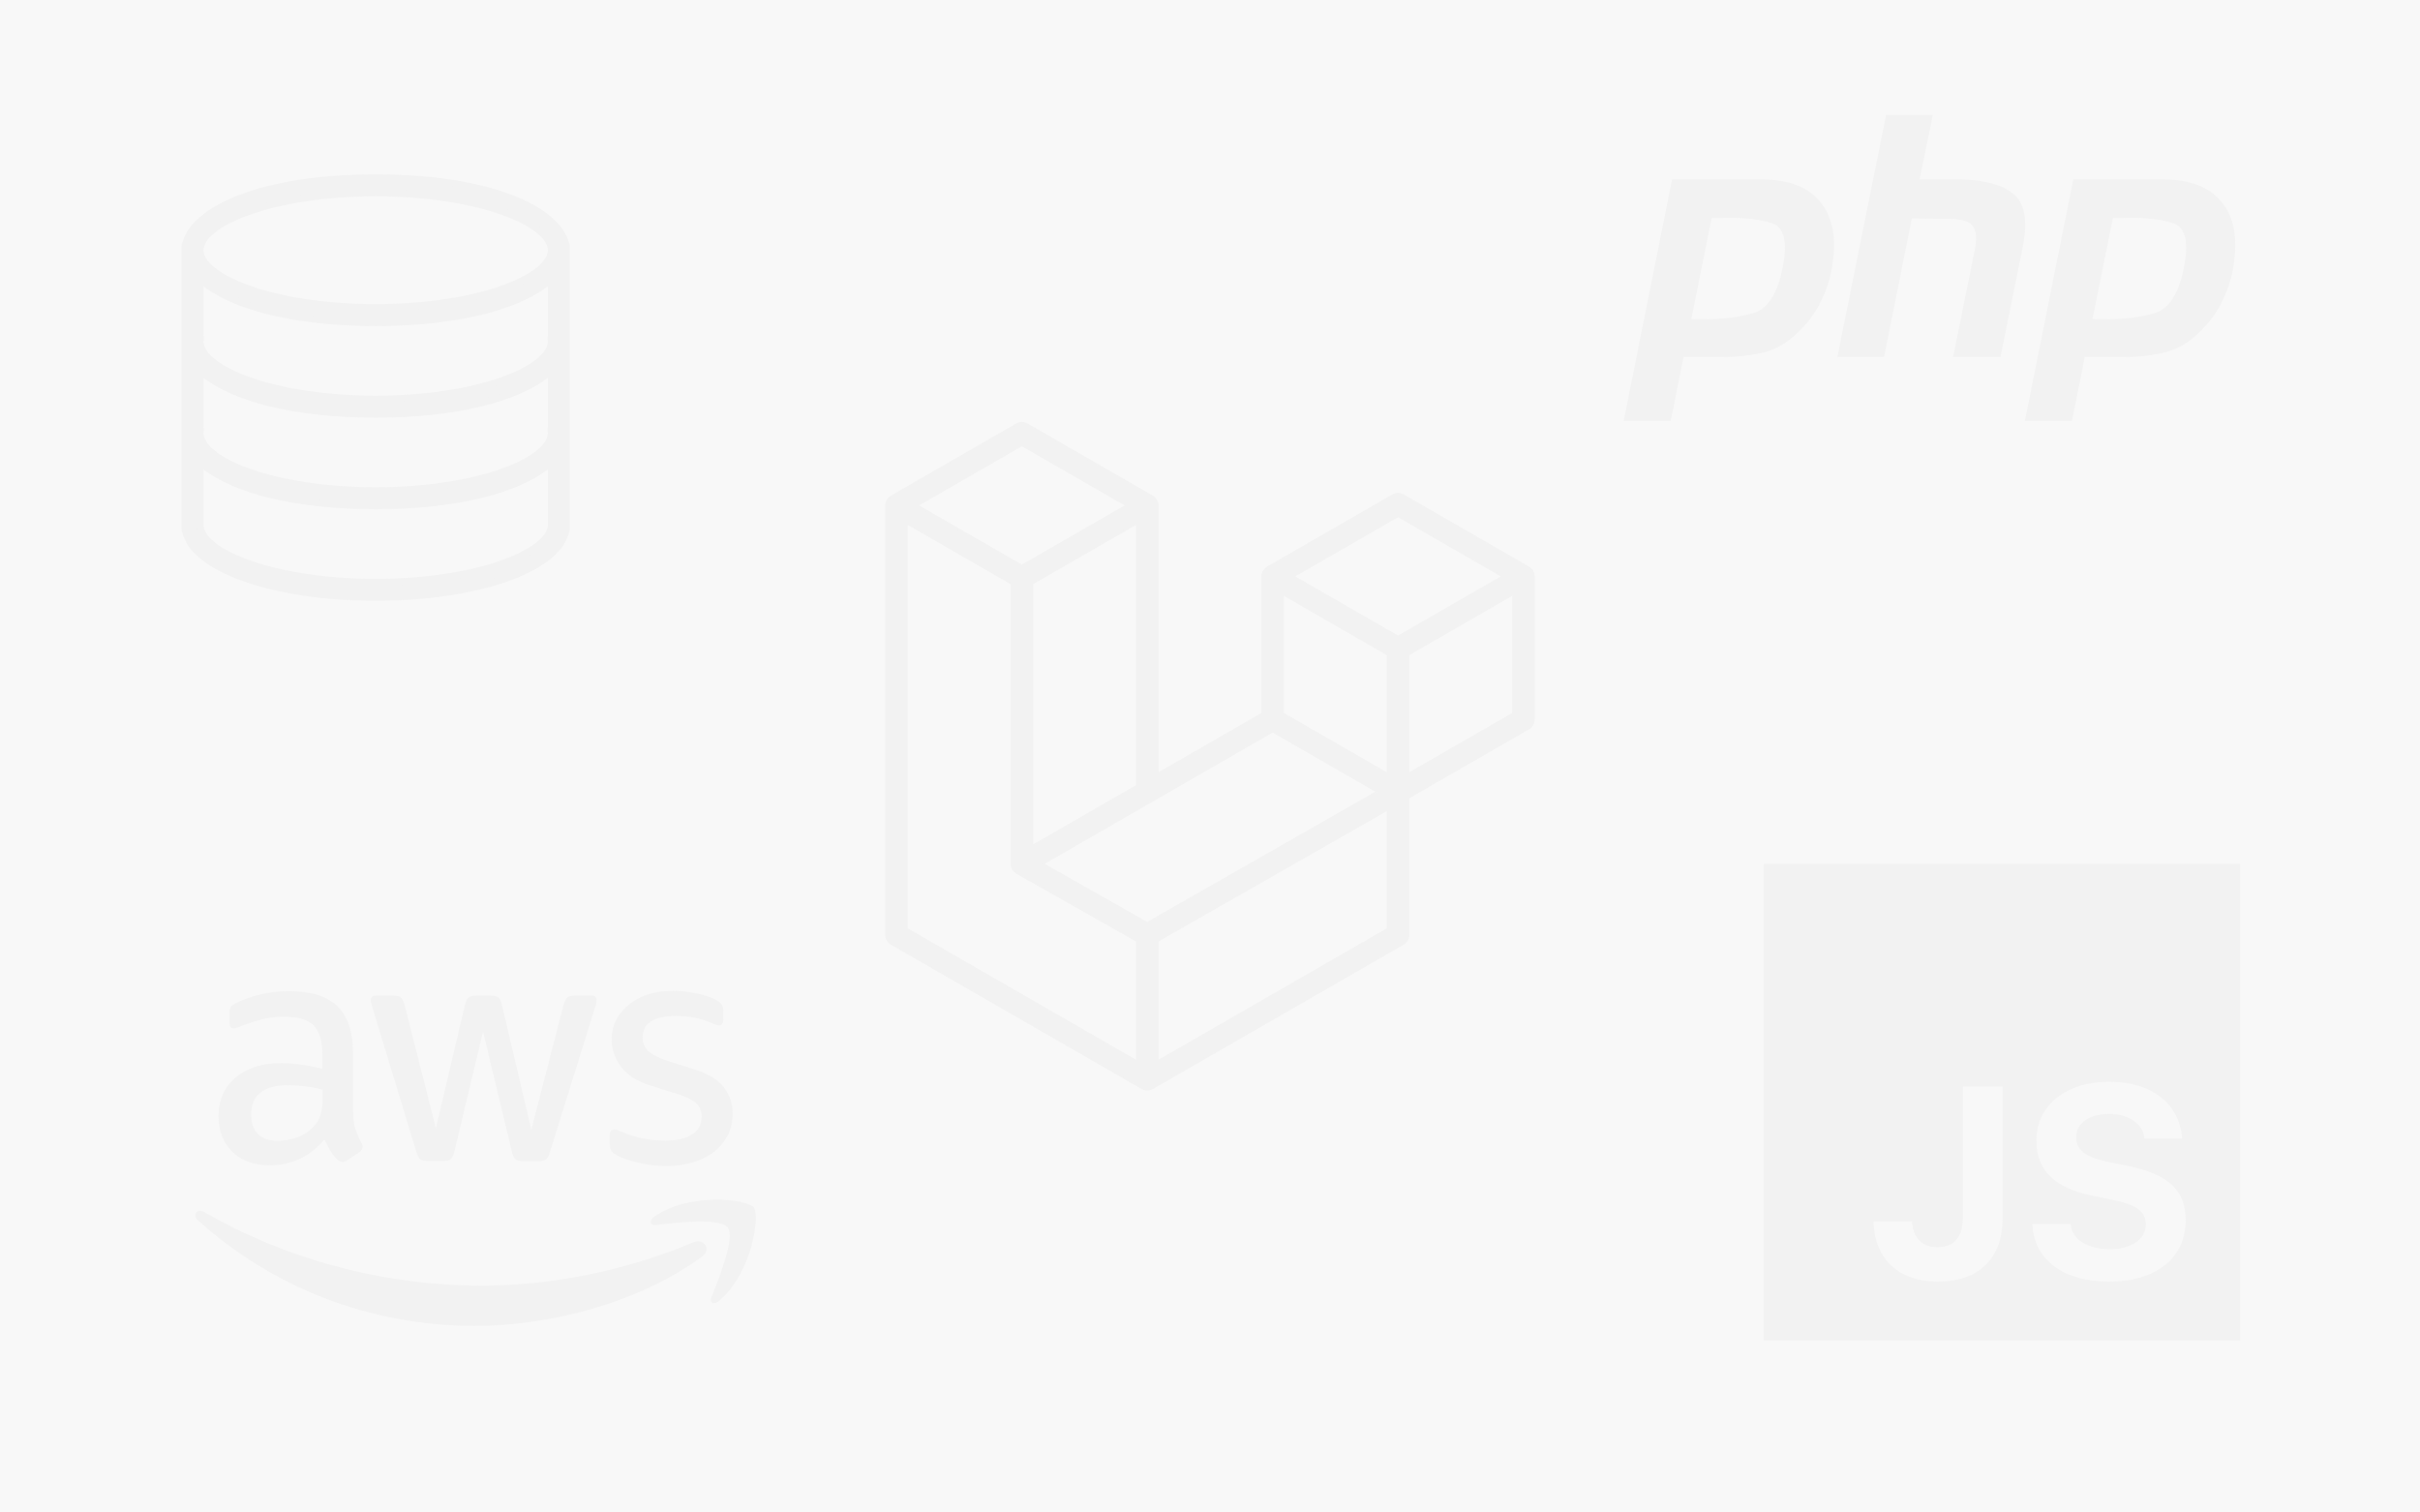 <?xml version="1.0" encoding="UTF-8"?>
<!DOCTYPE svg  PUBLIC '-//W3C//DTD SVG 1.1//EN'  'http://www.w3.org/Graphics/SVG/1.1/DTD/svg11.dtd'>
<svg clip-rule="evenodd" fill-rule="evenodd" image-rendering="optimizeQuality" shape-rendering="geometricPrecision" text-rendering="geometricPrecision" version="1.1" viewBox="0 0 2880 1800" xml:space="preserve" xmlns="http://www.w3.org/2000/svg">
 <defs>
  <style type="text/css">
   <![CDATA[
    .str1 {stroke:#F2F2F2;stroke-width:8;stroke-miterlimit:2.613}
    .str0 {stroke:#F2F2F2;stroke-width:2;stroke-miterlimit:2.613}
    .fil1 {fill:#F2F2F2}
    .fil0 {fill:#F8F8F8}
    .fil2 {fill:#F2F2F2;fill-rule:nonzero}
   ]]>
  </style>
 </defs>
 
  
  <rect class="fil0" width="2880" height="1800"/>
  <path class="fil1 str0" d="m1825 682.72c0.28 1.06 0.43 2.15 0.43 3.24v170.36h0.01c0 4.45-2.39 8.57-6.25 10.78l-142.98 82.32-0.01 163.17c0 4.44-2.36 8.54-6.21 10.78l-298.47 171.82c-0.68 0.39-1.43 0.63-2.17 0.9-0.28 0.09-0.55 0.26-0.84 0.34-1.03 0.26-2.11 0.4-3.18 0.4s-2.15-0.14-3.18-0.41c-0.34-0.09-0.65-0.28-0.98-0.4-0.68-0.25-1.4-0.47-2.05-0.84l-298.41-171.81c-3.86-2.23-6.24-6.34-6.24-10.78l-0.01-511.08c0-1.12 0.15-2.2 0.44-3.26 0.09-0.36 0.31-0.68 0.43-1.04 0.23-0.65 0.45-1.32 0.79-1.92 0.24-0.41 0.58-0.73 0.86-1.11 0.36-0.5 0.68-1.01 1.1-1.44 0.36-0.36 0.82-0.62 1.23-0.93 0.45-0.38 0.86-0.78 1.37-1.08l0.01 0.01 149.21-85.91c1.89-1.09 4.04-1.66 6.22-1.66s4.32 0.57 6.21 1.66l149.21 85.91h0.03c0.5 0.31 0.91 0.7 1.37 1.05 0.4 0.31 0.85 0.6 1.2 0.94 0.44 0.45 0.75 0.96 1.12 1.46 0.27 0.37 0.63 0.7 0.84 1.1 0.36 0.62 0.56 1.27 0.81 1.93 0.13 0.35 0.34 0.68 0.44 1.05 0.28 1.05 0.43 2.14 0.43 3.24v319.22l124.34-71.59v-163.19c0-1.09 0.16-2.19 0.44-3.23 0.11-0.38 0.31-0.7 0.43-1.06 0.25-0.65 0.46-1.32 0.81-1.92 0.24-0.41 0.58-0.73 0.84-1.11 0.38-0.49 0.68-1.01 1.12-1.44 0.36-0.36 0.81-0.62 1.21-0.93 0.46-0.38 0.87-0.78 1.37-1.08v0.01l149.23-85.91c1.89-1.09 4.04-1.67 6.22-1.67 2.17 0 4.32 0.58 6.2 1.67l149.22 85.9c0.52 0.31 0.93 0.7 1.39 1.06 0.39 0.31 0.84 0.59 1.2 0.93 0.43 0.45 0.74 0.97 1.12 1.46 0.28 0.38 0.62 0.7 0.84 1.11 0.36 0.6 0.56 1.27 0.81 1.92 0.14 0.36 0.34 0.68 0.43 1.06zm-24.44 166.42v-141.67l-52.22 30.05-72.14 41.54v141.67l124.37-71.59h-0.01zm-149.22 256.26v-141.75l-70.95 40.52-202.63 115.65v143.09l273.59-157.5-0.01-0.01zm-572-482.38v482.39l273.55 157.48v-143.06l-142.91-80.88-0.05-0.03-0.06-0.03c-0.48-0.28-0.89-0.68-1.34-1.03-0.39-0.31-0.84-0.55-1.18-0.89l-0.03-0.05c-0.4-0.39-0.68-0.87-1.02-1.3-0.32-0.42-0.69-0.78-0.94-1.21l-0.01-0.05c-0.29-0.46-0.46-1.03-0.66-1.55-0.2-0.47-0.46-0.9-0.59-1.4v-0.02c-0.15-0.59-0.19-1.21-0.25-1.82-0.06-0.46-0.18-0.93-0.18-1.39v-0.03-333.54l-72.12-41.55-52.21-30.03v-0.01zm136.79-93.07-124.33 71.56 124.3 71.57 124.31-71.58-124.31-71.55h0.03zm64.65 446.61 72.13-41.52v-312.02l-124.36 71.59v312.03l52.23-30.07v-0.01zm383.01-362.16-124.31 71.56 124.31 71.57 124.29-71.58-124.29-71.55zm-12.45 164.66-72.14-41.54-52.21-30.05v141.67l72.12 41.51 52.23 30.08v-141.67zm-286.03 319.25 182.33-104.1 91.15-52.01-124.22-71.52-143.02 82.34-130.35 75.04 124.11 70.24v0.01z"/>
  <path class="fil1" d="m2665.8 1028.2h-566.84v566.84h566.84v-566.84zm-282.46 421.62c0 47.68-28.39 75.45-77.33 75.45-46.73 0-75.12-27.77-76.38-70.27v-1.25h45.96v0.94c0.94 17.41 11.29 29.64 29.8 29.64 20.07 0 30.58-12.08 30.58-34.82v-156.37h47.37v156.68zm217.81 2.2c0 44.85-34.82 73.25-91.28 73.25-54.11 0-88.3-25.88-90.97-66.04l-0.15-2.51h45.64l0.15 1.57c1.73 16.94 20.08 28.39 46.59 28.39 25.25 0 42.66-12.08 42.66-29.48v-0.16c0-14.9-11.14-23.21-39.21-29.02l-23.85-4.86c-47.05-9.56-67.28-31.52-67.28-65.87v-0.16c0-42.03 36.07-69.79 86.26-69.79 52.86 0 83.91 27.92 86.89 65.71l0.16 2.04h-44.54l-0.32-1.88c-2.66-16.15-18.35-27.44-42.19-27.44-23.37 0.15-38.89 10.81-38.89 27.76v0.15c0 14.75 10.98 23.53 37.64 29.02l23.99 4.86c47.84 9.88 68.7 29.01 68.7 64.3v0.16z"/>
  
   <path class="fil2" d="m420.47 1324c0 8.21 0.88 14.86 2.44 19.74 1.77 4.88 3.99 10.21 7.1 15.98 1.1 1.77 1.55 3.55 1.55 5.1 0 2.22-1.33 4.44-4.22 6.65l-13.97 9.32c-2 1.33-4 2-5.77 2-2.22 0-4.44-1.11-6.66-3.11-3.1-3.33-5.76-6.87-7.98-10.42-2.22-3.78-4.44-7.99-6.88-13.09-17.3 20.41-39.04 30.61-65.22 30.61-18.63 0-33.5-5.32-44.37-15.97s-16.41-24.85-16.41-42.59c0-18.86 6.65-34.17 20.18-45.7 13.54-11.54 31.51-17.31 54.35-17.31 7.55 0 15.31 0.67 23.52 1.78s16.64 2.88 25.51 4.88v-16.19c0-16.86-3.55-28.62-10.42-35.5-7.1-6.88-19.08-10.2-36.16-10.2-7.77 0-15.76 0.88-23.96 2.88-8.21 2-16.2 4.44-23.96 7.54-3.55 1.56-6.21 2.44-7.77 2.89-1.55 0.44-2.66 0.66-3.55 0.66-3.1 0-4.65-2.22-4.65-6.87v-10.88c0-3.54 0.44-6.21 1.55-7.76s3.1-3.1 6.21-4.66c7.76-3.99 17.08-7.32 27.95-9.98 10.87-2.88 22.41-4.21 34.61-4.21 26.4 0 45.7 5.98 58.12 17.96 12.2 11.98 18.41 30.17 18.41 54.58v71.87h0.45zm-90.07 33.72c7.32 0 14.86-1.33 22.85-3.99 7.99-2.67 15.08-7.55 21.07-14.2 3.55-4.22 6.22-8.87 7.55-14.2 1.33-5.32 2.22-11.76 2.22-19.3v-9.31c-6.44-1.56-13.31-2.89-20.41-3.78-7.1-0.88-13.98-1.33-20.86-1.33-14.86 0-25.73 2.89-33.05 8.88s-10.87 14.42-10.87 25.51c0 10.42 2.66 18.19 8.21 23.51 5.32 5.55 13.09 8.21 23.29 8.21zm178.14 23.96c-4 0-6.66-0.67-8.43-2.22-1.78-1.33-3.33-4.44-4.66-8.65l-52.14-171.48c-1.33-4.44-1.99-7.32-1.99-8.88 0-3.54 1.77-5.54 5.32-5.54h21.74c4.22 0 7.1 0.66 8.65 2.22 1.78 1.33 3.11 4.43 4.44 8.65l37.27 146.86 34.61-146.86c1.11-4.44 2.44-7.32 4.21-8.65 1.78-1.33 4.88-2.22 8.88-2.22h17.74c4.22 0 7.1 0.66 8.88 2.22 1.77 1.33 3.32 4.43 4.21 8.65l35.05 148.63 38.38-148.63c1.33-4.44 2.88-7.32 4.43-8.65 1.78-1.33 4.66-2.22 8.66-2.22h20.63c3.55 0 5.54 1.77 5.54 5.54 0 1.11-0.22 2.22-0.44 3.55-0.22 1.34-0.66 3.11-1.55 5.55l-53.47 171.48c-1.33 4.44-2.88 7.32-4.65 8.65-1.78 1.33-4.66 2.22-8.43 2.22h-19.08c-4.22 0-7.1-0.67-8.88-2.22-1.77-1.55-3.32-4.43-4.21-8.87l-34.39-143.09-34.16 142.87c-1.11 4.43-2.44 7.32-4.21 8.87-1.78 1.55-4.88 2.22-8.88 2.22h-19.07zm285.06 5.99c-11.54 0-23.07-1.33-34.17-4-11.09-2.66-19.74-5.54-25.51-8.87-3.55-1.99-5.99-4.21-6.87-6.21-0.89-2-1.34-4.21-1.34-6.21v-11.32c0-4.65 1.78-6.87 5.11-6.87 1.33 0 2.66 0.22 3.99 0.66 1.33 0.45 3.33 1.33 5.55 2.22 7.54 3.33 15.75 5.99 24.4 7.77 8.87 1.77 17.52 2.66 26.4 2.66 13.97 0 24.84-2.44 32.38-7.32 7.55-4.88 11.54-11.98 11.54-21.08 0-6.21-2-11.31-5.99-15.53-3.99-4.21-11.54-7.98-22.41-11.53l-32.16-9.98c-16.2-5.11-28.17-12.65-35.5-22.63-7.32-9.76-11.09-20.63-11.09-32.17 0-9.31 2-17.52 5.99-24.62s9.32-13.31 15.97-18.19c6.66-5.1 14.2-8.88 23.08-11.54 8.87-2.66 18.19-3.77 27.95-3.77 4.88 0 9.98 0.22 14.86 0.89 5.1 0.66 9.76 1.55 14.42 2.44 4.44 1.11 8.65 2.22 12.64 3.55 4 1.33 7.1 2.66 9.32 3.99 3.11 1.78 5.33 3.55 6.66 5.55 1.33 1.77 1.99 4.21 1.99 7.32v10.42c0 4.66-1.77 7.1-5.1 7.1-1.77 0-4.66-0.88-8.43-2.66-12.64-5.77-26.84-8.65-42.59-8.65-12.65 0-22.63 2-29.51 6.21-6.87 4.22-10.42 10.65-10.42 19.74 0 6.22 2.22 11.54 6.65 15.75 4.44 4.22 12.65 8.43 24.4 12.21l31.51 9.98c15.97 5.1 27.5 12.2 34.38 21.29 6.88 9.1 10.21 19.53 10.21 31.06 0 9.54-2 18.19-5.77 25.73-4 7.55-9.32 14.2-16.2 19.53-6.87 5.54-15.08 9.54-24.62 12.42-9.98 3.11-20.41 4.66-31.72 4.66z"/>
   <path class="fil2" d="m835.52 1495.4c-72.98 53.91-179.02 82.52-270.19 82.52-127.78 0-242.92-47.25-329.88-125.78-6.87-6.21-0.66-14.64 7.55-9.76 94.06 54.57 210.08 87.63 330.09 87.63 80.97 0 169.93-16.86 251.78-51.47 12.21-5.55 22.63 7.99 10.65 16.86zm30.4-34.61c-9.32-11.97-61.68-5.76-85.41-2.88-7.1 0.89-8.21-5.32-1.78-9.98 41.71-29.28 110.26-20.86 118.24-11.09 7.99 9.98-2.22 78.53-41.26 111.36-5.99 5.1-11.76 2.44-9.09-4.22 8.87-21.96 28.61-71.43 19.3-83.19z"/>
  
  <path class="fil2 str1" d="m672.78 288.77c-10.52-38.96-88.79-77.29-225.73-77.29-136.93 0-215.21 38.33-225.72 77.29-0.77 1.34-1.33 2.8-1.33 4.45v4.54 104.45 4.54 4.54 99.9 4.54 4.54 108.99c0 1.47 0.39 2.86 1.06 4.1 10.73 44.45 106.69 77.64 225.99 77.64 119.03 0 214.84-33.05 225.92-77.34 0.73-1.3 1.14-2.8 1.14-4.4v-108.99-4.54-4.54-99.9-4.54-4.54-104.45-4.54c0-1.65-0.57-3.11-1.33-4.45zm-17.56 231.37c-0.25 1.1-0.6 2.19-1.05 3.3-0.36 0.89-0.81 1.79-1.3 2.69-0.61 1.12-1.29 2.24-2.09 3.35-0.6 0.85-1.29 1.68-1.99 2.52-1.01 1.19-2.08 2.38-3.3 3.56-0.74 0.72-1.54 1.43-2.36 2.14-1.49 1.3-3.04 2.59-4.78 3.87-0.74 0.56-1.54 1.09-2.33 1.64-2.06 1.41-4.2 2.82-6.55 4.2-0.62 0.37-1.28 0.73-1.93 1.09-2.7 1.53-5.53 3.04-8.58 4.52-0.39 0.19-0.8 0.37-1.2 0.55-3.4 1.61-6.96 3.19-10.77 4.71-0.11 0.05-0.22 0.08-0.33 0.13-20.62 8.24-47.01 15.17-77.75 19.71-0.15 0.02-0.31 0.04-0.46 0.06-5.98 0.88-12.11 1.66-18.4 2.35-1.03 0.11-2.11 0.19-3.15 0.29-5.49 0.58-11.05 1.1-16.77 1.52-2.62 0.19-5.36 0.28-8.02 0.45-4.3 0.25-8.56 0.53-12.98 0.69-7.21 0.22-14.57 0.37-22.08 0.37s-14.86-0.15-22.08-0.4c-4.42-0.15-8.68-0.44-12.98-0.69-2.66-0.15-5.41-0.25-8.02-0.45-5.72-0.41-11.28-0.94-16.78-1.51-1.03-0.11-2.11-0.18-3.14-0.29-6.29-0.69-12.42-1.48-18.4-2.36-0.15-0.01-0.31-0.03-0.46-0.06-30.75-4.54-57.13-11.47-77.75-19.71-0.11-0.03-0.22-0.08-0.33-0.12-3.81-1.53-7.38-3.11-10.77-4.72-0.39-0.19-0.81-0.37-1.2-0.55-3.05-1.47-5.88-2.98-8.58-4.52-0.64-0.36-1.31-0.71-1.93-1.09-2.35-1.38-4.5-2.78-6.55-4.2-0.78-0.54-1.59-1.08-2.33-1.64-1.74-1.28-3.29-2.57-4.78-3.86-0.81-0.71-1.63-1.42-2.36-2.15-1.22-1.18-2.29-2.36-3.3-3.56-0.71-0.83-1.39-1.67-1.99-2.51-0.8-1.12-1.48-2.24-2.1-3.35-0.49-0.9-0.92-1.8-1.29-2.7-0.45-1.1-0.8-2.2-1.06-3.3-0.33-1.44-0.71-2.91-0.71-4.38 0-1.02 0.12-2.05 0.29-3.07 0.22-1.37 0.1-2.74-0.29-4.04v-67.42c0.26 0.23 0.58 0.46 0.84 0.7 1.98 1.74 4 3.47 6.27 5.14 34.21 25.88 102.62 45.99 201.78 45.99 98.74 0 166.99-19.95 201.35-45.67 2.74-1.99 5.21-4.06 7.53-6.15l0.01-0.01v67.42c-0.38 1.3-0.51 2.67-0.28 4.04 0.17 1.02 0.28 2.05 0.28 3.07 0 1.47-0.37 2.94-0.72 4.41zm0.72-187.93v67.43c-0.38 1.3-0.51 2.67-0.28 4.04 0.17 1.02 0.28 2.04 0.28 3.07 0 1.46-0.37 2.93-0.71 4.4-0.26 1.1-0.61 2.19-1.06 3.3-0.36 0.9-0.81 1.8-1.3 2.7-0.61 1.11-1.29 2.23-2.09 3.35-0.6 0.84-1.28 1.68-1.99 2.51-1.01 1.19-2.08 2.38-3.3 3.56-0.74 0.72-1.54 1.43-2.36 2.15-1.49 1.3-3.04 2.59-4.78 3.87-0.74 0.55-1.54 1.09-2.33 1.63-2.06 1.42-4.2 2.83-6.55 4.21-0.62 0.37-1.28 0.72-1.93 1.09-2.7 1.52-5.53 3.04-8.58 4.51-0.39 0.19-0.8 0.37-1.2 0.55-3.4 1.61-6.96 3.19-10.77 4.72-0.11 0.04-0.22 0.08-0.33 0.12-20.62 8.24-47.01 15.17-77.75 19.71-0.15 0.02-0.31 0.04-0.46 0.07-5.98 0.88-12.11 1.66-18.4 2.35-1.03 0.11-2.11 0.18-3.14 0.29-5.5 0.57-11.06 1.1-16.78 1.52-2.62 0.19-5.36 0.28-8.02 0.44-4.3 0.26-8.56 0.54-12.98 0.69-7.21 0.23-14.57 0.37-22.08 0.37s-14.86-0.14-22.08-0.4c-4.42-0.15-8.68-0.44-12.98-0.69-2.66-0.15-5.41-0.25-8.02-0.44-5.72-0.42-11.28-0.95-16.78-1.52-1.03-0.11-2.11-0.18-3.14-0.29-6.29-0.69-12.42-1.48-18.4-2.35-0.15-0.02-0.31-0.04-0.46-0.06-30.75-4.54-57.13-11.48-77.75-19.71-0.11-0.04-0.22-0.08-0.33-0.13-3.81-1.53-7.38-3.11-10.77-4.71-0.39-0.19-0.81-0.38-1.2-0.56-3.05-1.47-5.88-2.98-8.58-4.51-0.64-0.36-1.31-0.72-1.93-1.09-2.35-1.38-4.5-2.79-6.55-4.21-0.78-0.54-1.59-1.08-2.33-1.63-1.74-1.28-3.29-2.57-4.78-3.87-0.81-0.71-1.63-1.42-2.36-2.14-1.22-1.18-2.29-2.36-3.3-3.56-0.71-0.84-1.39-1.67-1.99-2.52-0.8-1.12-1.48-2.23-2.1-3.35-0.49-0.9-0.92-1.8-1.29-2.7-0.45-1.1-0.8-2.2-1.06-3.29-0.33-1.45-0.71-2.92-0.71-4.38 0-1.03 0.12-2.05 0.29-3.07 0.22-1.37 0.1-2.74-0.29-4.04v-67.43c1.09 0.99 2.34 1.96 3.52 2.94 0.65 0.55 1.26 1.09 1.95 1.64 2.73 2.14 5.67 4.26 8.86 6.32 0.66 0.43 1.4 0.84 2.1 1.27 2.67 1.66 5.49 3.29 8.46 4.89 1.1 0.59 2.2 1.17 3.33 1.75 3.32 1.69 6.8 3.33 10.46 4.92 0.6 0.27 1.14 0.54 1.75 0.79 4.26 1.81 8.78 3.54 13.49 5.21 1.3 0.46 2.66 0.9 3.99 1.35 3.74 1.26 7.61 2.47 11.62 3.64 1.44 0.42 2.86 0.86 4.34 1.26 5.31 1.47 10.8 2.87 16.56 4.15 0.79 0.19 1.64 0.33 2.44 0.5 5.08 1.11 10.34 2.14 15.76 3.1 1.83 0.33 3.69 0.64 5.56 0.95 5.15 0.84 10.46 1.61 15.9 2.32 1.4 0.18 2.73 0.39 4.15 0.56 6.76 0.82 13.75 1.52 20.93 2.12 1.77 0.14 3.62 0.25 5.42 0.38 5.74 0.42 11.62 0.76 17.63 1.04 2.19 0.1 4.37 0.2 6.61 0.28 7.83 0.26 15.8 0.45 24.06 0.45 8.27 0 16.24-0.19 24.07-0.45 2.23-0.08 4.41-0.18 6.6-0.28 6.02-0.27 11.89-0.62 17.64-1.04 1.8-0.13 3.63-0.23 5.41-0.38 7.19-0.59 14.18-1.3 20.94-2.12 1.42-0.17 2.75-0.38 4.15-0.56 5.44-0.71 10.73-1.48 15.89-2.32 1.87-0.31 3.74-0.62 5.57-0.95 5.41-0.96 10.68-1.99 15.76-3.1 0.8-0.17 1.65-0.32 2.44-0.5 5.76-1.28 11.24-2.69 16.56-4.15 1.48-0.41 2.9-0.84 4.34-1.26 4-1.17 7.87-2.38 11.61-3.64 1.34-0.45 2.7-0.89 4-1.35 4.71-1.67 9.24-3.4 13.49-5.21 0.61-0.25 1.15-0.52 1.75-0.79 3.66-1.6 7.14-3.23 10.45-4.92 1.14-0.58 2.25-1.16 3.34-1.75 2.97-1.59 5.79-3.22 8.46-4.89 0.69-0.43 1.44-0.84 2.1-1.27 3.19-2.06 6.13-4.17 8.86-6.32 0.68-0.55 1.29-1.09 1.95-1.64 1.18-0.98 2.42-1.95 3.51-2.94zm-208.89-102.56c123.11 0 208.89 35.89 208.89 68.11 0 32.23-85.78 68.12-208.89 68.12-123.1 0-208.89-35.89-208.89-68.12 0-32.22 85.79-68.11 208.89-68.11zm208.89 396.91c-0.12 0.4-0.22 0.81-0.29 1.23-5.15 31.41-90.2 65.05-208.6 65.05-118.39 0-203.45-33.64-208.59-65.05-0.08-0.41-0.18-0.81-0.3-1.19v-76.42c0.26 0.24 0.58 0.47 0.84 0.7 1.98 1.74 4 3.48 6.27 5.15 34.21 25.88 102.62 45.98 201.78 45.98 98.74 0 166.99-19.94 201.35-45.66 2.74-2 5.21-4.06 7.53-6.16l0.01-0.01v76.38z"/>
  
   
    
     <path class="fil2" d="m1989.9 213.57h107.95c31.69 0.27 54.65 9.35 68.89 27.25 14.23 17.91 18.93 42.36 14.1 73.36-1.89 14.16-6.05 28.06-12.49 41.69-6.18 13.63-14.77 25.92-25.78 36.88-13.43 13.89-27.8 22.71-43.1 26.45-15.31 3.74-31.16 5.62-47.54 5.62h-48.34l-15.3 76.16h-56l57.61-287.41zm47.13 45.69-24.17 120.26c1.61 0.27 3.22 0.4 4.83 0.4h5.64c25.78 0.27 47.27-2.27 64.45-7.62 17.19-5.61 28.74-25.12 34.65-58.52 4.83-28.06 0-44.23-14.51-48.5-14.23-4.28-32.09-6.28-53.57-6.02-3.22 0.27-6.31 0.4-9.27 0.4h-8.46l0.41-0.4z"/>
    
    <path class="fil2" d="m2244.6 137.03h55.59l-15.71 76.56h49.95c27.4 0.53 47.81 6.15 61.23 16.83 13.7 10.69 17.73 31 12.09 60.93l-26.99 133.49h-56.4l25.78-127.47c2.69-13.36 1.88-22.85-2.41-28.46-4.3-5.62-13.57-8.42-27.8-8.42l-44.71-0.4-33.03 164.75h-55.59l58-287.81z"/>
    
     <path class="fil2" d="m2467.4 213.57h107.96c31.68 0.27 54.65 9.35 68.88 27.25 14.23 17.91 18.93 42.36 14.1 73.36-1.88 14.16-6.05 28.06-12.49 41.69-6.18 13.63-14.77 25.92-25.78 36.88-13.43 13.89-27.8 22.71-43.1 26.45-15.31 3.74-31.16 5.62-47.54 5.62h-48.34l-15.3 76.16h-56l57.61-287.41zm47.13 45.69-24.17 120.26c1.61 0.27 3.22 0.4 4.83 0.4h5.64c25.78 0.27 47.27-2.27 64.45-7.62 17.19-5.61 28.74-25.12 34.65-58.52 4.83-28.06 0-44.23-14.5-48.5-14.24-4.28-32.1-6.28-53.58-6.02-3.22 0.27-6.31 0.4-9.26 0.4h-8.46l0.4-0.4zm0 0z"/>
    
   
  
 
</svg>
